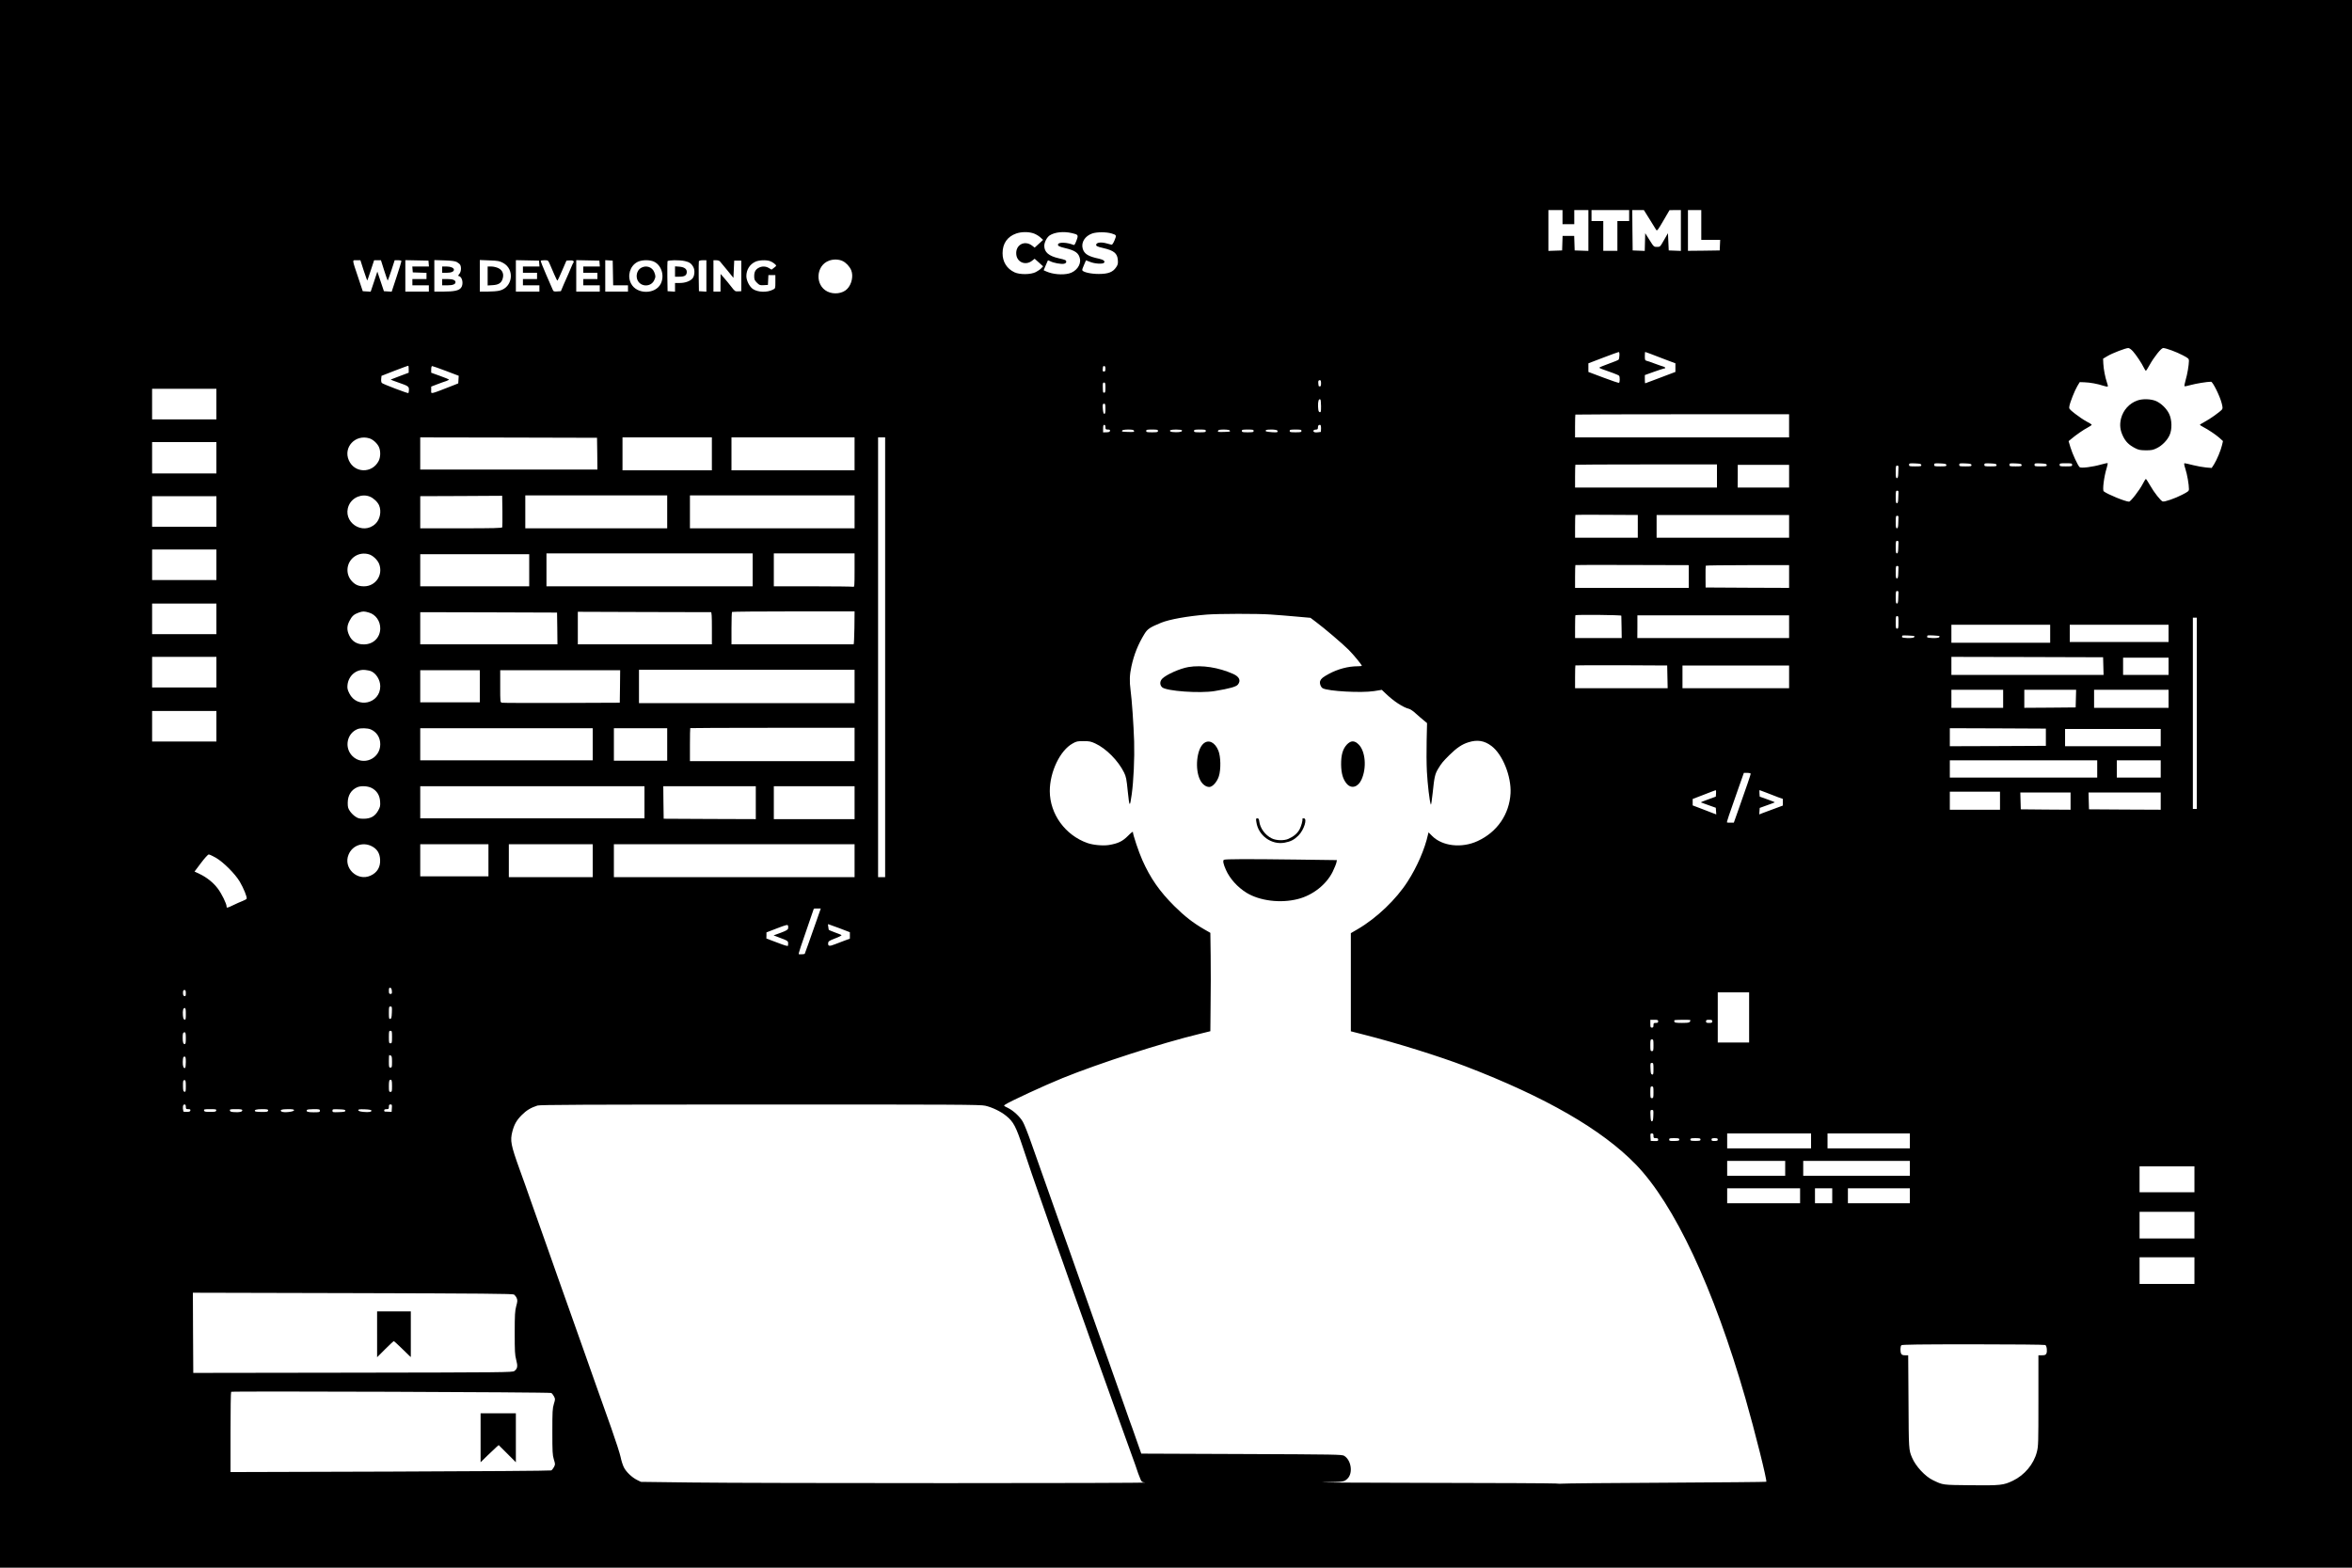 <?xml version="1.0" standalone="no"?>
<!DOCTYPE svg PUBLIC "-//W3C//DTD SVG 20010904//EN"
 "http://www.w3.org/TR/2001/REC-SVG-20010904/DTD/svg10.dtd">
<svg version="1.0" xmlns="http://www.w3.org/2000/svg"
 width="3000pt" height="2000pt" viewBox="0 0 3000 2000"
 preserveAspectRatio="xMidYMid meet">

<g transform="translate(0,2000) scale(0.1,-0.1)"
fill="#000000" stroke="none">
<path d="M0 10000 l0 -10000 15000 0 15000 0 0 10000 0 10000 -15000 0 -15000
0 0 -10000z m19930 7230 l0 -90 75 0 75 0 0 90 0 90 90 0 90 0 0 -260 0 -261
-87 3 -88 3 -3 93 -3 92 -74 0 -74 0 -3 -92 -3 -93 -87 -3 -88 -3 0 261 0 260
90 0 90 0 0 -90z m850 20 l0 -70 -75 0 -75 0 0 -190 0 -190 -90 0 -90 0 0 190
0 190 -75 0 -75 0 0 70 0 70 240 0 240 0 0 -70z m261 -47 c39 -65 77 -126 84
-136 11 -16 22 -2 91 117 l79 135 73 1 72 0 0 -260 0 -261 -77 3 -78 3 -5 110
-5 110 -50 -87 c-50 -88 -50 -88 -90 -88 -39 0 -41 1 -95 88 l-55 87 -3 -113
-3 -113 -77 3 -77 3 -3 258 -2 257 74 0 74 0 73 -117z m659 -73 l0 -190 120 0
121 0 -3 -67 -3 -68 -202 -3 -203 -2 0 260 0 260 85 0 85 0 0 -190z m-8524
-105 c28 -8 68 -31 90 -50 l39 -35 -54 -50 -54 -49 -32 25 c-98 75 -216 8
-202 -114 11 -99 118 -142 199 -80 l35 27 54 -48 54 -49 -23 -24 c-12 -14 -44
-35 -70 -49 -64 -33 -204 -35 -272 -3 -98 46 -153 134 -152 245 0 123 62 211
174 250 65 22 148 24 214 4z m497 1 c81 -19 84 -24 57 -96 -18 -48 -26 -60
-39 -54 -77 32 -184 37 -195 9 -8 -21 13 -32 89 -50 130 -30 176 -63 190 -138
15 -78 -50 -163 -140 -186 -84 -21 -205 -11 -287 25 l-36 16 26 62 c14 33 27
62 28 64 1 2 15 -3 31 -11 41 -22 139 -39 173 -32 20 4 30 13 30 25 0 21 -8
25 -96 45 -127 29 -184 78 -184 159 0 45 33 109 69 133 65 42 178 54 284 29z
m507 -5 c62 -20 63 -21 36 -87 -15 -36 -30 -58 -38 -56 -7 2 -39 10 -71 19
-63 16 -115 10 -124 -14 -8 -20 10 -30 91 -48 133 -31 177 -66 184 -150 4 -47
1 -61 -21 -94 -42 -63 -101 -86 -222 -86 -97 0 -195 21 -210 46 -4 5 6 36 21
68 l26 60 52 -20 c58 -24 159 -30 177 -12 20 20 -6 40 -64 53 -136 28 -188 61
-207 128 -22 80 28 160 120 193 60 21 182 21 250 0z m-3435 -350 c45 -20 91
-69 112 -118 30 -73 7 -181 -52 -240 -57 -59 -170 -73 -252 -32 -161 80 -147
334 23 394 54 20 122 18 169 -4z m-6106 -122 c24 -72 44 -129 46 -127 1 1 22
60 45 131 l42 127 44 0 43 0 41 -130 c23 -71 43 -130 45 -130 2 0 23 59 47
130 l42 130 43 0 c28 0 43 -4 43 -12 0 -7 -28 -98 -62 -201 l-62 -188 -50 3
-49 3 -42 125 -42 125 -42 -128 -43 -128 -51 3 -50 3 -57 171 c-82 245 -80
224 -22 224 l49 0 42 -131z m829 89 l3 -38 -106 0 -106 0 3 -37 3 -38 88 -3
87 -3 0 -39 0 -40 -90 0 -90 0 0 -40 0 -40 105 0 105 0 0 -40 0 -40 -150 0
-150 0 0 200 0 201 148 -3 147 -3 3 -37z m359 19 c18 -10 37 -26 43 -36 16
-32 12 -86 -10 -114 -20 -25 -20 -26 -2 -31 42 -14 56 -106 22 -148 -27 -35
-88 -48 -224 -48 l-116 0 0 201 0 201 128 -4 c94 -3 135 -9 159 -21z m590 -11
c153 -83 122 -315 -47 -354 -28 -7 -96 -12 -151 -12 l-99 0 0 201 0 202 123
-5 c111 -4 129 -8 174 -32z m461 -8 l3 -38 -105 0 -106 0 0 -40 0 -40 90 0 90
0 0 -40 0 -40 -90 0 -90 0 0 -40 0 -40 105 0 105 0 0 -40 0 -40 -150 0 -150 0
0 200 0 201 148 -3 147 -3 3 -37z m136 -10 c13 -29 38 -88 56 -130 19 -43 36
-78 39 -78 4 0 31 57 61 128 l55 127 39 3 c43 4 65 -10 49 -30 -5 -7 -17 -32
-26 -55 -9 -23 -25 -61 -36 -85 -11 -24 -37 -83 -59 -133 l-38 -90 -47 -3
c-41 -3 -48 0 -56 20 -5 13 -43 100 -84 193 -41 94 -72 173 -70 178 2 4 24 7
49 7 45 0 45 0 68 -52z m634 10 l3 -38 -105 0 -106 0 0 -40 0 -40 90 0 90 0 0
-40 0 -40 -90 0 -90 0 0 -40 0 -40 105 0 105 0 0 -40 0 -40 -150 0 -150 0 0
200 0 201 148 -3 147 -3 3 -37z m170 -120 l3 -158 94 0 95 0 0 -40 0 -40 -145
0 -145 0 0 201 0 200 48 -3 47 -3 3 -157z m502 152 c108 -32 163 -176 109
-288 -68 -140 -308 -140 -380 1 -51 98 -14 224 80 274 48 25 129 31 191 13z
m417 -1 c56 -12 84 -32 108 -79 21 -40 14 -113 -13 -143 -30 -34 -93 -57 -159
-57 l-63 0 0 -56 0 -55 -47 3 -48 3 -3 185 c-1 101 0 190 2 197 7 16 153 18
223 2z m273 -190 l0 -200 -47 3 -48 3 -3 185 c-1 101 0 190 2 197 3 8 23 13
51 13 l45 0 0 -201z m172 187 c7 -7 49 -58 93 -112 l80 -99 5 110 5 110 45 0
45 0 0 -195 0 -195 -40 -2 c-38 -2 -42 0 -88 60 -26 34 -68 85 -92 112 l-44
50 -1 -112 0 -113 -45 0 -45 0 0 200 0 200 34 0 c19 0 41 -6 48 -14z m639 3
c33 -11 79 -46 79 -59 0 -3 -13 -16 -30 -28 l-29 -22 -33 20 c-39 24 -88 26
-128 5 -43 -22 -60 -53 -60 -108 0 -43 5 -54 35 -84 31 -31 38 -34 87 -31 l53
3 3 63 3 62 44 0 45 0 0 -85 c0 -84 0 -85 -31 -100 -74 -39 -193 -35 -256 8
-43 29 -83 108 -83 164 0 82 43 151 115 184 46 21 135 25 186 8z m17384 -1150
c41 -45 114 -155 141 -212 10 -20 21 -37 25 -37 4 0 25 33 47 73 56 101 148
217 173 217 36 0 171 -50 252 -93 70 -37 77 -43 77 -71 -1 -56 -20 -170 -42
-244 -11 -40 -18 -75 -15 -79 4 -3 39 3 79 15 64 18 210 42 260 42 22 0 111
-179 135 -271 15 -59 15 -69 3 -85 -25 -29 -153 -121 -219 -155 -33 -18 -61
-35 -61 -38 0 -4 17 -15 38 -26 66 -34 166 -101 212 -142 l44 -40 -12 -52
c-16 -68 -65 -186 -102 -245 l-30 -46 -72 6 c-40 4 -115 17 -166 30 -51 13
-98 24 -106 24 -11 0 -9 -15 9 -73 23 -70 45 -199 45 -256 0 -26 -9 -33 -89
-74 -89 -46 -220 -91 -245 -85 -24 6 -112 117 -160 203 -27 47 -52 85 -55 85
-4 0 -23 -29 -41 -65 -40 -78 -154 -225 -174 -225 -46 0 -278 95 -323 132 -18
15 4 189 37 294 10 33 16 62 14 65 -2 3 -40 -4 -84 -17 -107 -31 -256 -50
-274 -34 -22 18 -94 173 -118 255 l-23 77 35 29 c62 52 154 116 208 144 28 15
52 31 52 36 0 4 -30 24 -68 43 -37 20 -102 64 -145 98 -77 61 -78 63 -72 97
10 53 68 199 102 256 l30 50 59 -2 c74 -2 173 -21 241 -44 29 -10 55 -14 58
-9 3 4 -2 27 -11 51 -22 64 -42 165 -46 238 l-3 65 57 34 c60 36 229 101 264
102 13 0 37 -17 59 -41z m-6549 -51 c-1 -24 -5 -48 -9 -55 -4 -6 -61 -30 -127
-53 -66 -24 -120 -46 -120 -50 0 -7 20 -15 180 -71 36 -13 68 -28 72 -33 11
-15 10 -84 -1 -90 -5 -3 -95 27 -200 67 l-191 72 0 55 0 55 188 72 c103 39
192 72 198 72 8 1 11 -15 10 -41z m396 18 c35 -14 120 -46 190 -73 l128 -48 0
-55 0 -55 -77 -29 c-43 -16 -129 -48 -190 -72 -62 -24 -115 -44 -118 -44 -3 0
-5 24 -5 53 l0 52 120 43 c65 23 124 42 130 42 19 0 10 18 -12 23 -13 3 -61
20 -108 37 -47 18 -95 35 -107 37 -20 5 -23 11 -23 59 0 30 2 54 5 54 3 0 33
-11 67 -24z m-15839 -198 l0 -43 -112 -42 c-62 -23 -115 -43 -117 -45 -2 -2
41 -19 94 -37 130 -45 139 -51 138 -95 -1 -19 -4 -38 -7 -41 -7 -6 -317 112
-337 128 -8 6 -12 26 -10 51 l4 41 169 66 c94 36 172 65 174 63 2 -2 4 -23 4
-46z m475 -20 l163 -62 -3 -49 -3 -48 -60 -24 c-313 -122 -285 -116 -285 -62
l0 45 78 30 c42 16 94 35 115 41 20 7 35 16 33 20 -2 3 -54 24 -115 46 l-111
40 0 42 c0 27 5 43 12 43 7 0 86 -28 176 -62z m8412 27 c0 -27 -4 -35 -19 -35
-14 0 -18 7 -16 28 3 40 4 42 20 42 10 0 15 -11 15 -35z m2750 -185 c0 -29 -4
-40 -15 -40 -8 0 -15 3 -16 8 0 4 -2 18 -4 32 -3 30 2 40 21 40 10 0 14 -12
14 -40z m-2750 -55 c0 -51 -3 -65 -15 -65 -17 0 -17 2 -19 77 -1 44 2 53 17
53 14 0 17 -10 17 -65z m-11340 -210 l0 -195 -410 0 -410 0 0 195 0 195 410 0
410 0 0 -195z m14090 -26 c0 -71 -2 -80 -17 -77 -14 3 -18 16 -21 71 -3 67 9
104 29 91 5 -3 9 -41 9 -85z m-2750 -34 c0 -48 -4 -65 -14 -65 -9 0 -15 18
-19 57 -6 61 -3 73 19 73 11 0 14 -15 14 -65z m8720 -217 l0 -148 -1365 0
-1365 0 0 143 c0 79 2 146 4 148 2 2 617 4 1365 4 l1361 0 0 -147z m-8720 -18
c0 -27 3 -30 31 -30 23 0 30 -4 27 -17 -2 -13 -14 -17 -46 -18 l-42 -1 0 48
c0 36 4 48 15 48 10 0 15 -10 15 -30z m2750 -15 c0 -25 -1 -45 -2 -45 -53 -8
-76 -9 -87 -1 -19 12 -5 31 25 31 18 0 24 5 24 23 0 27 7 37 27 37 9 0 13 -14
13 -45z m-2386 -30 c6 -17 -1 -18 -89 -15 -66 2 -70 4 -60 19 3 6 37 11 75 11
51 0 69 -4 74 -15z m306 -3 c0 -15 -10 -17 -75 -17 -65 0 -75 2 -75 18 0 15
10 17 75 17 65 0 75 -2 75 -18z m305 9 c9 -16 -16 -25 -75 -25 -31 0 -62 4
-68 8 -26 16 2 26 68 26 38 0 71 -4 75 -9z m305 -8 c0 -16 -10 -18 -75 -18
-65 0 -75 2 -75 17 0 16 10 18 75 18 65 0 75 -2 75 -17z m305 6 c10 -15 6 -17
-60 -19 -88 -3 -95 -2 -89 15 5 11 23 15 74 15 38 0 72 -5 75 -11z m305 -6 c0
-16 -10 -18 -75 -18 -65 0 -75 2 -75 18 0 15 10 17 75 17 65 0 75 -2 75 -17z
m303 3 c9 -22 0 -24 -66 -20 -74 6 -90 10 -82 24 10 16 142 13 148 -4z m307
-3 c0 -16 -10 -18 -75 -18 -65 0 -75 2 -75 17 0 16 10 18 75 18 65 0 75 -2 75
-17z m-11889 -95 c47 -14 104 -66 124 -115 21 -50 19 -126 -5 -173 -83 -163
-309 -158 -381 8 -73 167 84 334 262 280z m2907 -195 l2 -203 -1130 0 -1130 0
0 205 0 205 1128 -2 1127 -3 3 -202z m1462 -3 l0 -210 -570 0 -570 0 0 210 0
210 570 0 570 0 0 -210z m1820 0 l0 -210 -785 0 -785 0 0 210 0 210 785 0 785
0 0 -210z m390 -2595 l0 -2805 -45 0 -45 0 0 2805 0 2805 45 0 45 0 0 -2805z
m-8530 2545 l0 -200 -410 0 -410 0 0 200 0 200 410 0 410 0 0 -200z m21746
-92 c2 -16 -7 -18 -77 -18 -73 0 -79 2 -79 20 0 19 5 21 77 18 64 -3 77 -6 79
-20z m320 0 c2 -16 -7 -18 -77 -18 -73 0 -79 2 -79 20 0 19 5 21 77 18 64 -3
77 -6 79 -20z m320 0 c2 -16 -7 -18 -77 -18 -73 0 -79 2 -79 20 0 19 5 21 77
18 64 -3 77 -6 79 -20z m320 0 c2 -16 -7 -18 -77 -18 -73 0 -79 2 -79 20 0 19
5 21 77 18 64 -3 77 -6 79 -20z m320 0 c2 -16 -7 -18 -77 -18 -73 0 -79 2 -79
20 0 19 5 21 77 18 64 -3 77 -6 79 -20z m320 0 c2 -16 -7 -18 -77 -18 -73 0
-79 2 -79 20 0 19 5 21 77 18 64 -3 77 -6 79 -20z m324 2 c0 -18 -7 -20 -80
-20 -73 0 -80 2 -80 20 0 18 7 20 80 20 73 0 80 -2 80 -20z m-4530 -142 l0
-148 -905 0 -905 0 0 143 c0 79 2 146 4 148 2 2 410 4 905 4 l901 0 0 -147z
m920 -3 l0 -145 -328 0 -328 0 1 145 0 145 328 0 327 0 0 -145z m1395 108 c-1
-16 -3 -52 -3 -80 -2 -40 -6 -53 -17 -53 -12 0 -15 16 -15 80 0 71 2 80 19 80
14 0 18 -7 16 -27z m0 -320 c-1 -16 -3 -52 -3 -80 -2 -40 -6 -53 -17 -53 -12
0 -15 16 -15 80 0 71 2 80 19 80 14 0 18 -7 16 -27z m-19497 -49 c47 -19 100
-69 118 -113 31 -74 11 -178 -46 -232 -165 -158 -431 25 -341 234 44 102 168
153 269 111z m1688 -391 c-4 -10 -113 -13 -526 -13 l-520 0 0 205 0 205 523 2
522 3 3 -195 c1 -107 0 -200 -2 -207z m2104 197 l0 -210 -905 0 -905 0 0 210
0 210 905 0 905 0 0 -210z m2390 0 l0 -210 -1050 0 -1050 0 0 210 0 210 1050
0 1050 0 0 -210z m-8140 5 l0 -195 -410 0 -410 0 0 195 0 195 410 0 410 0 0
-195z m18130 -190 l0 -145 -400 0 -400 0 0 143 c0 79 2 146 4 148 2 2 182 3
400 1 l396 -2 0 -145z m1930 0 l0 -145 -845 0 -845 0 0 145 0 145 845 0 845 0
0 -145z m1395 108 c-1 -16 -3 -52 -3 -80 -2 -40 -6 -53 -17 -53 -12 0 -15 16
-15 80 0 71 2 80 19 80 14 0 18 -7 16 -27z m0 -320 c-1 -16 -3 -52 -3 -80 -2
-40 -6 -53 -17 -53 -12 0 -15 16 -15 80 0 71 2 80 19 80 14 0 18 -7 16 -27z
m-21455 -278 l0 -195 -410 0 -410 0 0 195 0 195 410 0 410 0 0 -195z m1943
134 c52 -14 112 -71 133 -124 53 -140 -45 -285 -193 -285 -66 0 -108 17 -150
60 -46 47 -67 108 -60 172 16 130 142 213 270 177z m4897 -199 l0 -210 -1315
0 -1315 0 0 210 0 210 1315 0 1315 0 0 -210z m1300 -6 c0 -193 -2 -215 -16
-210 -9 3 -240 6 -515 6 l-499 0 0 210 0 210 515 0 515 0 0 -216z m-4150 1 l0
-205 -695 0 -695 0 0 205 0 205 695 0 695 0 0 -205z m14790 -80 l0 -145 -725
0 -725 0 0 143 c0 79 2 146 4 148 2 2 329 3 725 1 l721 -2 0 -145z m1280 0 l0
-145 -532 2 -533 3 -1 135 c-1 74 1 138 3 143 2 4 242 7 534 7 l529 0 0 -145z
m1395 108 c-1 -16 -3 -52 -3 -80 -2 -40 -6 -53 -17 -53 -12 0 -15 16 -15 80 0
71 2 80 19 80 14 0 18 -7 16 -27z m0 -320 c-1 -16 -3 -52 -3 -80 -2 -40 -6
-53 -17 -53 -12 0 -15 16 -15 80 0 71 2 80 19 80 14 0 18 -7 16 -27z m-21455
-328 l0 -195 -410 0 -410 0 0 195 0 195 410 0 410 0 0 -195z m1946 80 c86 -25
144 -107 144 -202 -1 -118 -89 -204 -209 -204 -87 -1 -152 39 -187 115 -32 68
-31 119 4 186 30 59 57 84 118 105 50 18 70 18 130 0z m4362 5 c9 0 12 -48 12
-205 l0 -205 -855 0 -855 0 0 208 0 207 842 -3 c464 -1 849 -2 856 -2z m1830
-200 c-2 -116 -6 -210 -10 -210 -5 0 -357 0 -783 0 l-775 0 0 203 c0 112 3
207 7 210 3 4 357 7 785 7 l778 0 -2 -210z m-3790 -7 l2 -203 -875 0 -875 0 0
205 0 205 873 -2 872 -3 3 -202z m9102 177 c80 -5 226 -17 325 -26 l180 -16
73 -55 c106 -79 336 -275 413 -352 63 -63 169 -192 169 -205 0 -3 -24 -6 -52
-6 -122 0 -253 -35 -368 -97 -77 -42 -99 -60 -111 -90 -11 -29 7 -80 33 -94
71 -38 490 -61 653 -36 l100 16 45 -43 c108 -104 226 -181 304 -200 17 -4 56
-32 88 -62 33 -29 77 -68 100 -86 l40 -33 -5 -223 c-3 -123 -2 -301 3 -395 9
-164 34 -380 50 -421 4 -11 14 54 24 150 21 202 29 239 70 307 43 71 59 90
143 174 92 91 161 138 242 163 115 36 204 22 296 -48 141 -107 253 -386 242
-602 -15 -268 -170 -495 -420 -610 -203 -94 -451 -66 -581 66 l-45 45 -7 -28
c-40 -183 -139 -412 -259 -598 -146 -229 -395 -467 -636 -608 l-89 -52 0 -626
0 -626 168 -43 c404 -102 962 -276 1298 -405 1019 -392 1733 -803 2167 -1249
494 -509 994 -1575 1400 -2986 119 -414 279 -1052 266 -1064 -2 -3 -587 -8
-1299 -12 -712 -3 -1301 -9 -1308 -12 -8 -2 -44 -2 -80 2 -37 3 -773 7 -1637
8 -863 1 -1457 5 -1319 8 256 5 257 5 300 45 74 69 50 237 -41 292 -29 17 -93
18 -1309 23 l-1279 5 -65 185 c-35 102 -68 194 -73 205 -5 11 -13 34 -18 50
-5 17 -30 89 -56 160 -47 132 -98 276 -219 620 -37 105 -87 244 -111 310 -47
132 -129 364 -235 665 -37 107 -97 278 -134 380 -36 102 -92 257 -123 345 -71
201 -109 310 -161 455 -41 115 -62 173 -207 585 -42 121 -91 244 -109 274 -39
67 -120 142 -191 177 -54 26 -55 27 -35 41 56 39 503 246 735 340 467 189
1255 444 1746 563 l137 34 3 335 c3 185 3 467 1 628 l-4 292 -82 47 c-138 80
-246 164 -377 294 -189 188 -306 356 -409 588 -45 100 -120 324 -120 358 0 8
-28 -14 -62 -49 -70 -71 -129 -99 -247 -118 -76 -11 -199 0 -272 26 -283 100
-478 370 -479 662 0 245 131 520 292 608 47 27 62 30 138 30 73 0 94 -4 150
-30 139 -64 293 -220 367 -370 26 -53 32 -82 48 -244 21 -202 26 -206 50 -36
24 173 37 459 31 675 -7 215 -29 534 -46 658 -15 111 -12 193 11 299 33 152
85 283 167 416 38 62 68 83 212 142 106 43 333 84 580 104 148 12 647 13 820
1z m4470 -15 c0 -5 1 -72 3 -148 l2 -137 -297 0 -298 0 0 143 c0 79 2 146 4
148 10 9 586 4 586 -6z m2140 -140 l0 -145 -968 0 -968 0 1 145 0 145 968 0
967 0 0 -145z m1395 55 c0 -69 -2 -80 -17 -80 -16 0 -18 10 -18 80 0 70 2 80
18 80 16 0 18 -10 17 -80z m3805 -1160 l0 -1220 -25 0 -25 0 0 1220 0 1220 25
0 25 0 0 -1220z m-1870 1015 l0 -115 -630 0 -630 0 0 115 0 115 630 0 630 0 0
-115z m1510 5 l0 -110 -630 0 -630 0 0 110 0 110 630 0 630 0 0 -110z m-3241
-35 c1 -2 0 -8 -4 -14 -10 -17 -155 -14 -155 2 0 8 2 16 5 19 5 5 147 -2 154
-7z m320 -1 c1 -1 0 -7 -4 -13 -10 -17 -155 -14 -155 2 0 8 3 16 6 20 6 5 145
-2 153 -9z m-21979 -459 l0 -195 -410 0 -410 0 0 195 0 195 410 0 410 0 0
-195z m24068 78 l3 -113 -971 0 -970 0 0 115 0 115 968 -2 967 -3 3 -112z
m832 -3 l0 -110 -290 0 -290 0 0 110 0 110 290 0 290 0 0 -110z m-6392 -135
l3 -145 -591 0 -590 0 0 143 c0 79 2 146 4 148 2 2 267 3 588 2 l583 -3 3
-145z m1552 0 l0 -145 -680 0 -680 0 0 145 0 145 680 0 680 0 0 -145z m-18094
75 c69 -26 124 -112 124 -195 0 -223 -297 -291 -395 -90 -22 44 -27 65 -23
104 12 123 115 209 233 193 22 -3 49 -8 61 -12z m6174 -197 l0 -213 -1375 0
-1375 0 0 213 0 212 1375 0 1375 0 0 -212z m-4780 2 l0 -205 -380 0 -380 0 0
205 0 205 380 0 380 0 0 -205z m1788 -2 l-3 -208 -740 -3 c-407 -1 -750 0
-762 3 -23 5 -23 6 -23 210 l0 205 765 0 765 0 -2 -207z m17642 -158 l0 -115
-330 0 -330 0 0 115 0 115 330 0 330 0 0 -115z m928 3 l-3 -113 -327 -3 -328
-2 0 115 0 115 330 0 331 0 -3 -112z m1182 -3 l0 -115 -475 0 -475 0 0 115 0
115 475 0 475 0 0 -115z m-24900 -350 l0 -195 -410 0 -410 0 0 195 0 195 410
0 410 0 0 -195z m8140 -232 l0 -213 -1050 0 -1050 0 0 208 c0 115 2 211 4 213
2 2 475 4 1050 4 l1046 0 0 -212z m-6172 192 c76 -33 122 -103 122 -190 0
-188 -223 -282 -355 -151 -107 107 -72 290 66 345 37 15 126 13 167 -4z m2832
-190 l0 -205 -1100 0 -1100 0 0 205 0 205 1100 0 1100 0 0 -205z m950 -2 l0
-208 -340 0 -340 0 0 208 0 207 340 0 340 0 0 -207z m17585 92 l0 -110 -612
-3 -613 -2 0 115 0 115 613 -2 612 -3 0 -110z m1465 -5 l0 -110 -610 0 -610 0
0 110 0 110 610 0 610 0 0 -110z m-810 -400 l0 -110 -940 0 -940 0 0 110 0
110 940 0 940 0 0 -110z m810 0 l0 -110 -280 0 -280 0 0 110 0 110 280 0 280
0 0 -110z m-5230 -61 c0 -12 -55 -172 -153 -449 l-62 -175 -40 0 c-22 -1 -43
0 -47 2 -6 3 18 77 154 461 l61 172 44 0 c24 0 43 -5 43 -11z m-17589 -182
c66 -35 102 -93 107 -171 4 -56 1 -71 -24 -116 -40 -73 -96 -105 -185 -105
-55 0 -72 4 -107 28 -23 15 -54 46 -69 69 -24 35 -28 52 -28 107 1 94 43 163
120 197 49 22 135 17 186 -9z m3479 -182 l0 -205 -1430 0 -1430 0 0 205 0 205
1430 0 1430 0 0 -205z m1420 -5 l0 -210 -587 2 -588 3 -3 208 -2 207 590 0
590 0 0 -210z m1260 0 l0 -210 -515 0 -515 0 0 210 0 210 515 0 515 0 0 -210z
m10988 118 l-3 -41 -99 -36 c-55 -19 -95 -36 -90 -38 5 -2 50 -18 99 -36 l90
-32 3 -43 3 -42 -48 18 c-26 11 -94 37 -150 58 l-103 39 0 41 0 41 143 55 c78
31 146 56 150 57 5 0 7 -18 5 -41z m643 9 c46 -19 112 -44 147 -57 l62 -22 0
-43 0 -42 -102 -38 c-57 -21 -125 -46 -151 -56 l-48 -19 3 42 3 41 94 34 c52
18 96 35 98 37 2 2 -40 19 -94 38 l-98 35 -3 42 c-2 22 -1 41 1 41 3 0 42 -15
88 -33z m2979 -102 l0 -115 -320 0 -320 0 0 115 0 115 320 0 320 0 0 -115z
m900 -5 l0 -110 -317 2 -318 3 -3 108 -3 107 321 0 320 0 0 -110z m1150 0 l0
-110 -457 2 -458 3 -3 108 -3 107 461 0 460 0 0 -110z m-22820 -575 c69 -35
103 -88 108 -169 6 -97 -36 -168 -122 -207 -169 -77 -352 99 -280 269 48 116
181 164 294 107z m1490 -180 l0 -205 -435 0 -435 0 0 205 0 205 435 0 435 0 0
-205z m1330 -5 l0 -210 -535 0 -535 0 0 210 0 210 535 0 535 0 0 -210z m3340
0 l0 -210 -1535 0 -1535 0 0 210 0 210 1535 0 1535 0 0 -210z m-8148 38 c96
-55 248 -207 306 -306 47 -79 96 -198 88 -217 -2 -6 -26 -20 -53 -30 -26 -10
-79 -33 -117 -52 -79 -38 -86 -39 -86 -17 0 34 -63 163 -112 228 -58 77 -142
144 -235 188 l-62 29 82 109 c45 60 89 109 99 109 9 1 49 -18 90 -41z m7662
-805 c-88 -251 -147 -418 -150 -422 -4 -5 -67 -8 -76 -4 -6 3 29 112 136 417
31 88 56 161 56 163 0 2 20 3 45 3 l44 0 -55 -157z m-362 -98 c-3 -16 -24 -29
-94 -55 l-91 -33 94 -36 c98 -38 95 -35 90 -95 -1 -10 -37 0 -138 39 l-138 52
1 39 0 39 135 52 c115 44 135 49 140 35 3 -8 4 -25 1 -37z m653 4 l135 -52 0
-41 0 -41 -63 -23 c-34 -13 -91 -35 -126 -48 -73 -29 -91 -26 -88 13 2 25 11
31 90 62 49 18 85 37 80 41 -4 5 -43 20 -85 35 -43 15 -78 31 -78 35 0 4 -3
22 -6 39 -4 17 -4 31 0 31 3 0 67 -23 141 -51z m-5707 -802 c3 -32 0 -37 -17
-37 -18 0 -21 6 -21 41 0 33 3 40 18 37 12 -2 18 -14 20 -41z m-2628 -28 c0
-33 -3 -40 -17 -37 -12 2 -18 13 -19 33 -1 37 3 45 22 45 10 0 14 -12 14 -41z
m19940 -309 l0 -320 -200 0 -200 0 0 320 0 320 200 0 200 0 0 -320z m-17312
63 c-3 -65 -6 -78 -20 -81 -16 -3 -18 6 -18 77 0 75 2 81 20 81 19 0 21 -5 18
-77z m-2628 -19 c0 -64 -2 -75 -16 -72 -12 2 -18 17 -21 53 -5 61 3 95 22 95
12 0 15 -16 15 -76z m18780 -94 c0 -16 -7 -20 -30 -20 -27 0 -30 -3 -30 -30 0
-23 -4 -30 -20 -30 -17 0 -20 7 -20 50 l0 50 50 0 c43 0 50 -3 50 -20z m410
16 c0 -31 -15 -36 -105 -36 -70 0 -94 3 -98 14 -3 8 -3 17 0 20 7 7 203 8 203
2z m280 -16 c0 -17 -7 -20 -40 -20 -33 0 -40 3 -40 20 0 17 7 20 40 20 33 0
40 -3 40 -20z m-16840 -200 c0 -73 -2 -80 -20 -80 -18 0 -20 7 -20 80 0 73 2
80 20 80 18 0 20 -7 20 -80z m-2630 -15 c0 -57 -3 -75 -14 -75 -19 0 -26 22
-26 84 0 55 4 66 27 66 10 0 13 -19 13 -75z m18720 -90 c0 -68 -2 -75 -20 -75
-18 0 -20 7 -20 75 0 68 2 75 20 75 18 0 20 -7 20 -75z m-16106 -131 c13 -5
16 -22 16 -80 0 -67 -2 -74 -20 -74 -18 0 -20 7 -20 80 0 44 2 80 4 80 2 0 11
-3 20 -6z m-2614 -83 c0 -39 -4 -72 -9 -75 -18 -12 -32 24 -30 76 3 61 5 68
25 68 11 0 14 -16 14 -69z m18720 -87 c0 -66 -2 -75 -17 -72 -15 3 -19 16 -21
76 -3 67 -1 72 18 72 18 0 20 -6 20 -76z m-16090 -220 c0 -67 -2 -74 -20 -74
-18 0 -20 7 -20 74 0 50 4 76 13 79 23 8 27 -4 27 -79z m-2630 0 c0 -66 -2
-75 -17 -72 -15 3 -18 15 -19 68 -1 73 1 80 22 80 11 0 14 -16 14 -76z m18720
-79 c0 -68 -2 -75 -20 -75 -18 0 -20 7 -20 75 0 68 2 75 20 75 18 0 20 -7 20
-75z m-18720 -185 c0 -27 3 -30 31 -30 23 0 30 -4 27 -17 -2 -13 -14 -18 -46
-18 -23 0 -43 2 -43 5 -13 57 -7 90 16 90 10 0 15 -10 15 -30z m2628 -17 l-3
-48 -40 2 c-22 1 -43 2 -47 2 -5 1 -8 8 -8 16 0 10 10 15 30 15 27 0 30 3 30
30 0 24 4 30 21 30 18 0 20 -5 17 -47z m7568 31 c89 -20 200 -74 267 -129 94
-76 125 -135 215 -406 87 -262 141 -420 222 -649 29 -80 63 -179 77 -220 13
-41 49 -142 78 -225 56 -154 196 -548 245 -690 52 -149 138 -389 175 -490 20
-55 47 -131 60 -170 13 -38 38 -108 55 -155 31 -85 46 -126 113 -315 46 -130
126 -353 172 -480 20 -55 41 -111 45 -125 4 -14 45 -126 90 -250 45 -124 91
-250 101 -280 28 -85 48 -142 66 -182 14 -33 20 -37 57 -41 119 -11 -4945 -11
-5784 0 l-645 8 -47 23 c-69 34 -143 105 -172 165 -14 29 -32 86 -40 127 -8
41 -62 208 -119 370 -58 162 -144 405 -192 540 -47 135 -115 326 -150 425 -35
99 -112 315 -170 480 -58 165 -133 374 -165 465 -32 91 -88 251 -125 355 -37
105 -89 251 -115 325 -26 74 -78 221 -115 325 -36 105 -98 278 -137 385 -113
315 -123 367 -93 485 24 91 54 144 120 210 58 59 116 94 200 121 32 10 594 13
2842 13 2501 1 2809 -1 2869 -15z m-9808 -61 c-3 -15 -15 -18 -78 -18 -63 0
-75 3 -78 18 -3 15 6 17 78 17 72 0 81 -2 78 -17z m332 2 c0 -19 -33 -27 -100
-23 -43 2 -56 7 -58 21 -3 15 6 17 77 17 65 0 81 -3 81 -15z m330 1 c0 -8 -6
-16 -12 -18 -20 -7 -146 -4 -153 4 -18 18 13 28 86 28 61 0 79 -3 79 -14z
m330 0 c0 -20 -131 -34 -159 -17 -29 19 2 31 80 31 60 0 79 -3 79 -14z m330
-6 c0 -18 -7 -20 -79 -20 -76 0 -100 8 -86 30 3 6 42 10 86 10 72 0 79 -2 79
-20z m325 0 c0 -12 -17 -16 -82 -18 -78 -3 -83 -2 -83 18 0 20 5 21 83 18 65
-2 82 -6 82 -18z m332 3 c6 -18 -33 -25 -102 -18 -46 5 -65 11 -65 22 0 11 16
13 82 11 51 -2 83 -7 85 -15z m16351 -65 c-2 -57 -6 -73 -18 -73 -12 0 -16 16
-18 73 -3 67 -2 72 18 72 20 0 21 -5 18 -72z m2 -258 c0 -27 3 -30 30 -30 23
0 30 -5 30 -19 0 -17 -7 -19 -47 -18 l-48 2 -3 48 c-3 42 -1 47 17 47 17 0 21
-6 21 -30z m2010 -65 l0 -95 -535 0 -535 0 0 95 0 95 535 0 535 0 0 -95z
m1260 0 l0 -95 -525 0 -525 0 0 95 0 95 525 0 525 0 0 -95z m-2940 18 c0 -15
-10 -18 -65 -19 -57 -1 -65 2 -65 18 0 16 9 18 65 18 55 0 65 -3 65 -17z m270
0 c0 -15 -10 -18 -65 -18 -55 0 -65 3 -65 18 0 14 10 17 65 17 55 0 65 -3 65
-17z m220 -1 c0 -14 -8 -18 -40 -18 -32 -1 -40 3 -40 18 0 14 8 18 40 18 32 0
40 -4 40 -18z m860 -367 l0 -95 -370 0 -370 0 0 95 0 95 370 0 370 0 0 -95z
m1590 0 l0 -95 -680 0 -680 0 0 95 0 95 680 0 680 0 0 -95z m3630 -140 l0
-165 -350 0 -350 0 0 165 0 165 350 0 350 0 0 -165z m-5030 -210 l0 -95 -465
0 -465 0 0 95 0 95 465 0 465 0 0 -95z m410 0 l0 -95 -110 0 -110 0 0 95 0 95
110 0 110 0 0 -95z m990 0 l0 -95 -395 0 -395 0 0 95 0 95 395 0 395 0 0 -95z
m3630 -375 l0 -170 -350 0 -350 0 0 170 0 170 350 0 350 0 0 -170z m0 -580 l0
-170 -350 0 -350 0 0 170 0 170 350 0 350 0 0 -170z m-21434 -305 c11 -8 27
-28 34 -45 12 -28 11 -42 -6 -104 -16 -62 -19 -107 -19 -341 0 -236 2 -279 19
-343 22 -82 17 -113 -24 -143 -24 -17 -119 -18 -2060 -21 l-2035 -3 -3 512 -2
511 2037 -5 c1655 -4 2042 -8 2059 -18z m19532 -644 c19 -11 27 -83 13 -110
-9 -17 -21 -21 -56 -21 l-45 0 0 -578 c0 -544 -1 -583 -20 -656 -39 -154 -157
-295 -305 -366 -121 -58 -156 -62 -540 -58 -366 4 -349 2 -479 64 -100 47
-223 180 -268 289 -42 98 -42 103 -45 713 l-4 592 -39 0 c-29 0 -42 5 -50 19
-14 27 -13 94 2 109 9 9 226 12 918 12 498 0 911 -4 918 -9z m-19057 -612 c8
-4 24 -23 34 -42 18 -35 18 -37 -1 -99 -17 -56 -19 -95 -19 -353 0 -258 2
-297 19 -353 19 -62 19 -64 1 -99 -10 -19 -26 -38 -34 -42 -9 -5 -933 -11
-2053 -15 l-2038 -6 0 508 c0 280 3 512 8 516 10 10 4063 -4 4083 -15z"/>
<path d="M5640 16560 l0 -40 59 0 c56 0 91 15 91 39 0 23 -40 41 -93 41 l-57
0 0 -40z"/>
<path d="M5640 16400 l0 -40 69 0 c67 0 101 14 101 40 0 26 -34 40 -101 40
l-69 0 0 -40z"/>
<path d="M6220 16479 l0 -121 63 4 c75 4 112 27 128 81 19 60 -1 110 -54 136
-25 12 -63 21 -90 21 l-47 0 0 -121z"/>
<path d="M8174 16581 c-50 -30 -68 -105 -40 -160 44 -84 169 -83 210 3 20 42
20 56 1 104 -27 68 -107 92 -171 53z"/>
<path d="M8610 16536 l0 -66 58 0 c66 0 92 18 92 62 0 38 -33 61 -95 66 l-55
4 0 -66z"/>
<path d="M27263 14891 c-103 -36 -181 -122 -209 -230 -20 -82 -12 -151 27
-230 34 -68 76 -109 152 -148 44 -23 65 -27 137 -28 73 0 93 4 141 28 66 32
132 99 162 165 34 73 31 198 -6 273 -32 67 -100 132 -165 162 -65 28 -171 32
-239 8z"/>
<path d="M15158 11490 c-106 -18 -280 -95 -332 -147 -34 -33 -35 -81 -3 -111
53 -49 482 -80 672 -48 192 32 273 55 295 83 40 51 18 99 -58 134 -187 84
-402 118 -574 89z"/>
<path d="M15352 10515 c-88 -74 -113 -325 -46 -462 27 -57 74 -93 119 -93 41
0 100 66 122 138 27 86 24 249 -6 324 -42 107 -124 148 -189 93z"/>
<path d="M17180 10502 c-53 -57 -75 -133 -74 -257 2 -112 23 -186 71 -243 59
-69 144 -46 189 52 68 149 51 361 -36 448 -53 53 -99 53 -150 0z"/>
<path d="M16025 9513 c24 -173 194 -296 363 -263 75 14 120 37 173 90 72 72
118 220 69 220 -11 0 -19 -3 -18 -7 6 -21 -15 -95 -37 -136 -29 -51 -74 -89
-142 -119 -56 -25 -157 -22 -213 7 -82 41 -145 126 -157 210 -4 36 -10 45 -25
45 -18 0 -20 -5 -13 -47z"/>
<path d="M15611 9031 c-16 -11 -8 -53 26 -129 49 -111 148 -221 263 -292 168
-103 433 -136 653 -80 191 48 365 185 446 350 22 47 44 99 47 116 l6 31 -519
7 c-626 8 -905 7 -922 -3z"/>
<path d="M4810 2978 l0 -293 103 103 c56 56 106 102 110 102 4 0 45 -37 91
-82 46 -46 93 -92 105 -102 l21 -19 0 291 0 292 -215 0 -215 0 0 -292z"/>
<path d="M6130 1658 l0 -313 88 86 c48 46 100 96 115 109 l28 24 109 -109 110
-110 0 313 0 312 -225 0 -225 0 0 -312z"/>
</g>
</svg>
